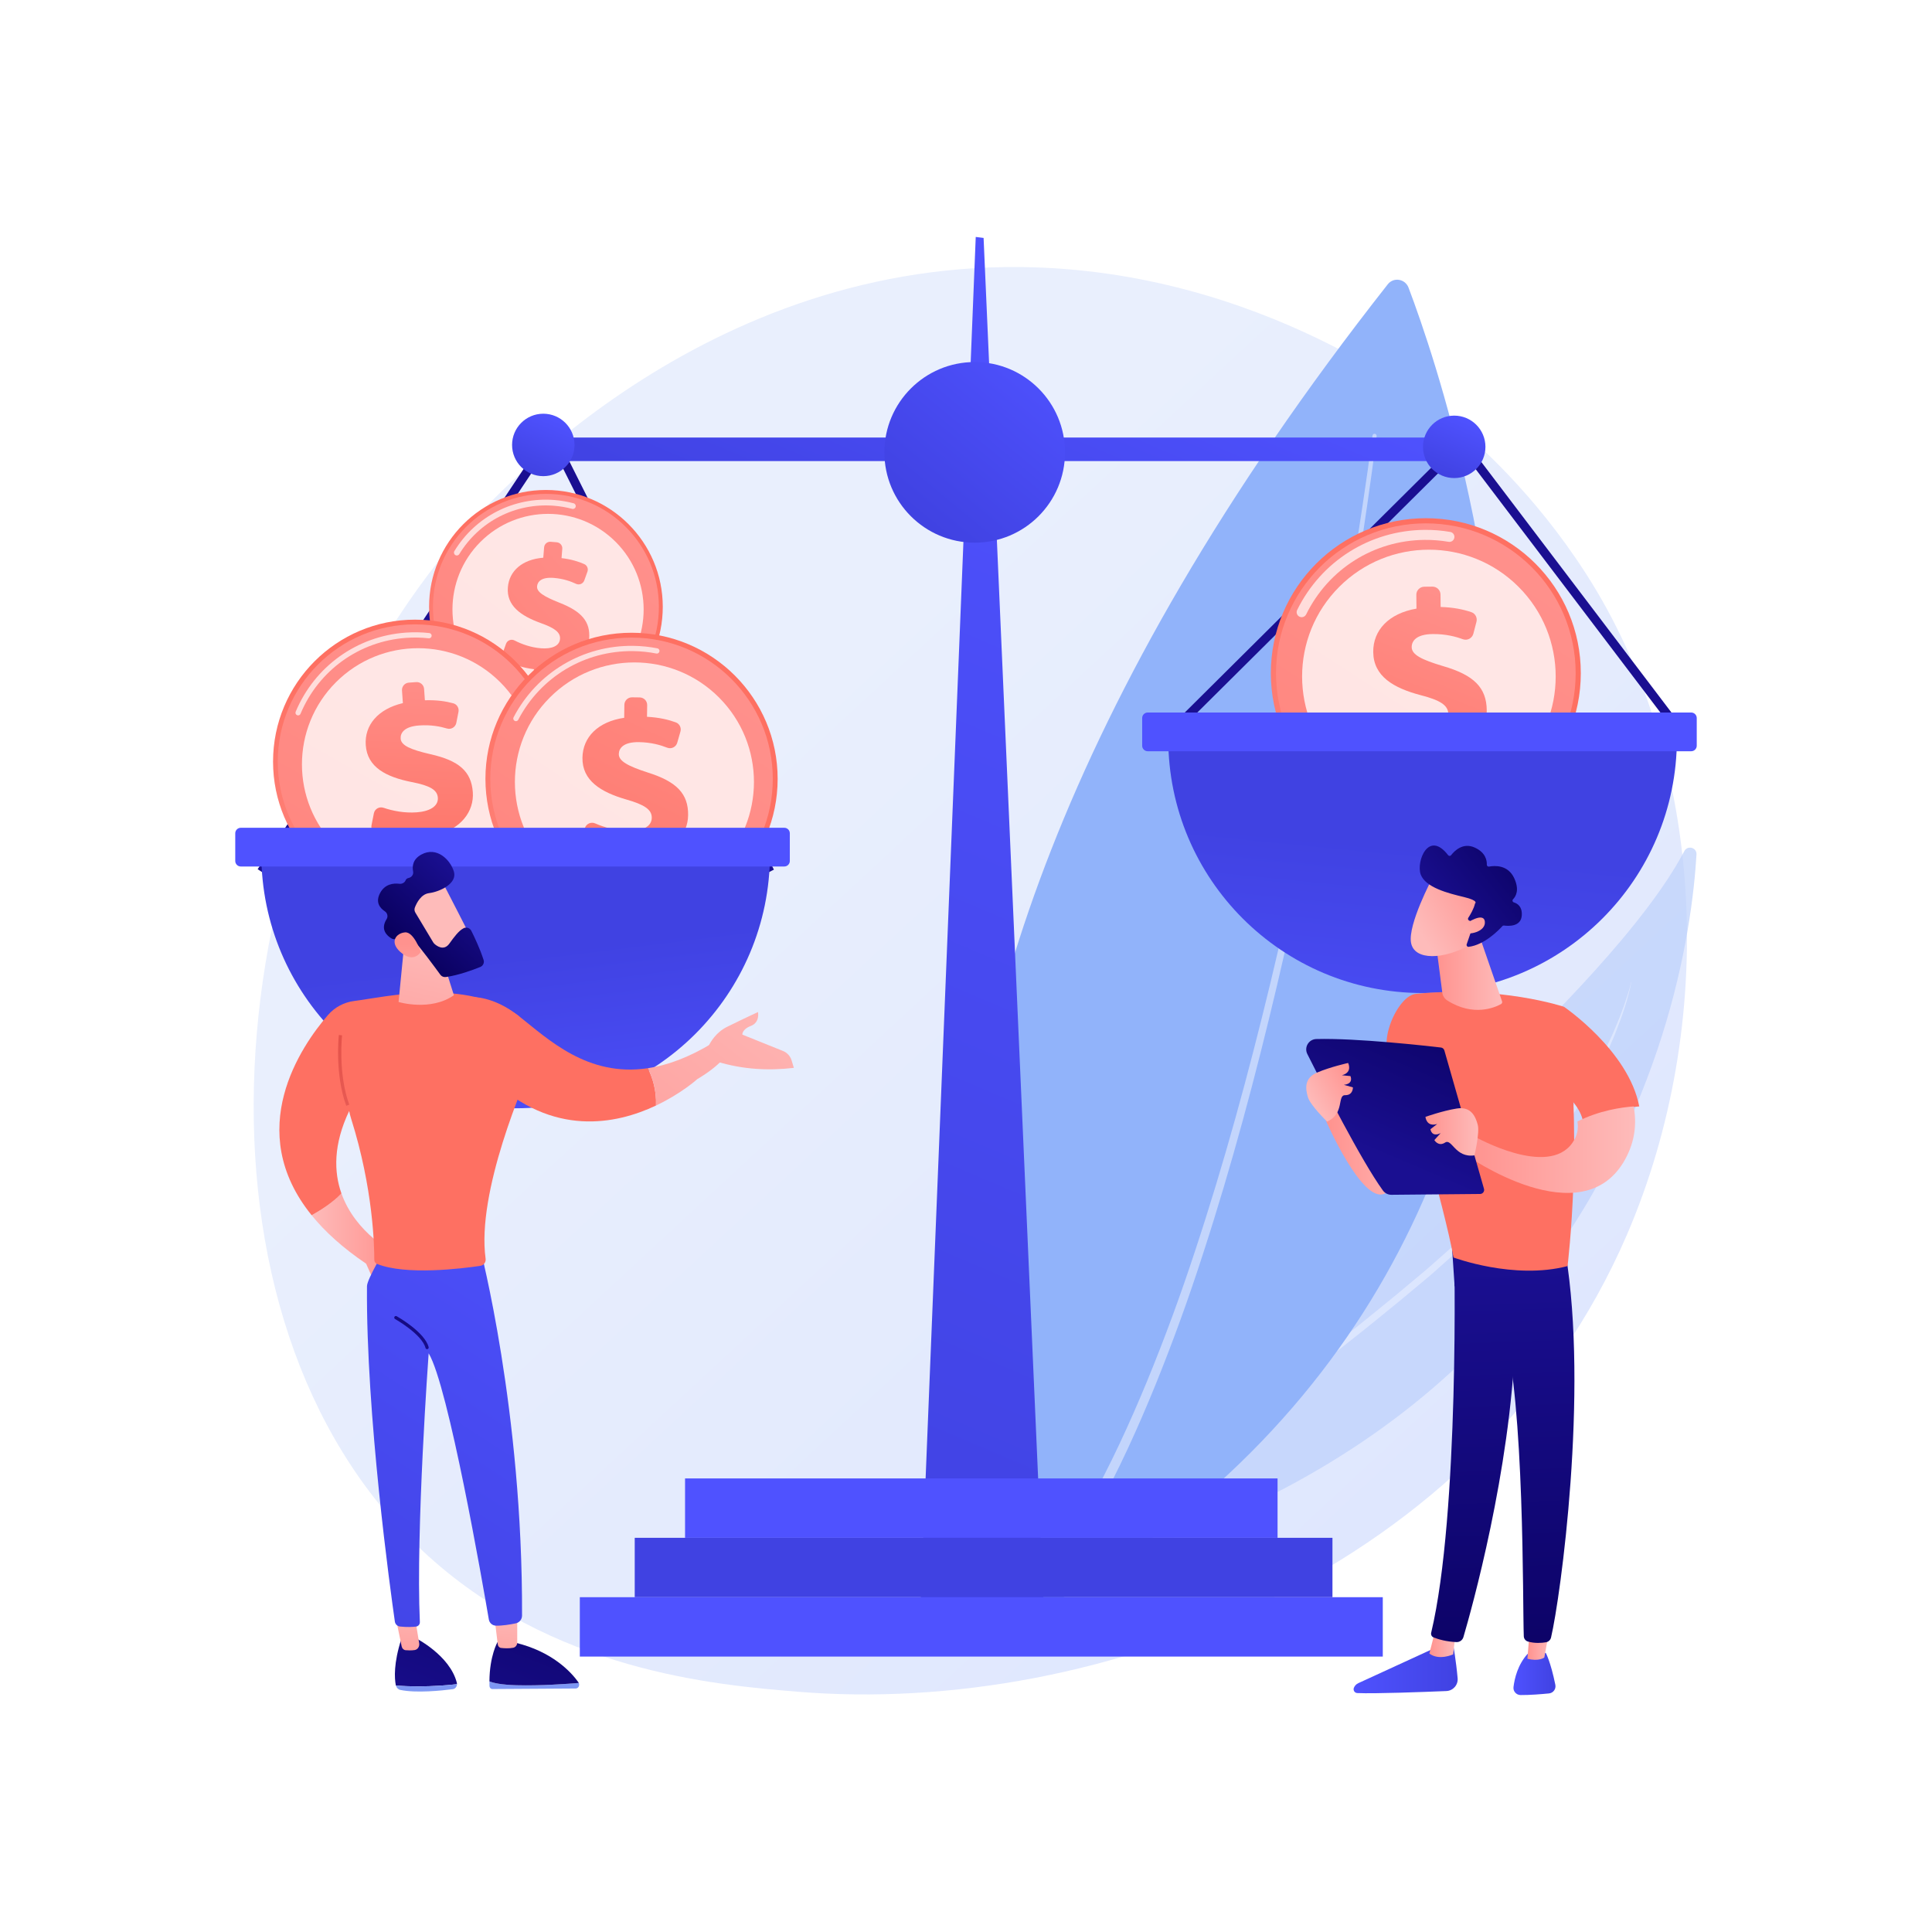 <?xml version="1.0" encoding="utf-8"?>
<!-- Generator: Adobe Illustrator 27.5.0, SVG Export Plug-In . SVG Version: 6.00 Build 0)  -->
<svg version="1.1" xmlns="http://www.w3.org/2000/svg" xmlns:xlink="http://www.w3.org/1999/xlink" x="0px" y="0px"
	 viewBox="0 0 3710 3710" style="enable-background:new 0 0 3710 3710;" xml:space="preserve">
<g id="Background">
	<g>
		<g>
			<rect style="fill:#FFFFFF;" width="3710" height="3710"/>
		</g>
	</g>
</g>
<g id="Illustration">
	<g>
		<linearGradient id="SVGID_1_" gradientUnits="userSpaceOnUse" x1="3400.924" y1="3616.218" x2="1379.704" y2="1434.583">
			<stop  offset="0" style="stop-color:#DAE3FE"/>
			<stop  offset="1" style="stop-color:#E9EFFD"/>
		</linearGradient>
		<path style="fill:url(#SVGID_1_);" d="M3124.092,2371.227c-278.827,646.94-1014.84,924.816-1591.517,877.438
			c-157.457-12.936-474.262-38.964-721.627-271.171c-475.047-445.939-401.885-1378.075,52.871-1926.865
			c58.563-70.673,463.929-544.173,1095.615-537.835c462.486,4.641,787.101,263.975,826.573,296.283
			c49.864,40.814,159.843,137.8,258.96,291.663C3277.859,1462.264,3298.331,1966.954,3124.092,2371.227z"/>
		<g style="opacity:0.71;">
			<path style="fill:#BDD0FB;" d="M2031.214,3015.821c0,0,20.687-229.993,268.66-447.159
				c230.075-201.493,793.459-665.487,934.442-934.177c6.244-11.903,24.216-7.02,23.428,6.399
				c-8.439,143.94-57.908,502.781-331.145,844.078C2574.247,2925.085,2031.214,3015.821,2031.214,3015.821z"/>
			<path style="opacity:0.45;fill:#FFFFFF;" d="M3132.665,1886.202c-6.282,31.276-16.438,61.669-28.211,91.305
				c-1.452,3.716-2.833,7.464-4.344,11.156l-4.755,10.982l-9.528,21.973l-10.436,21.554c-3.545,7.152-6.795,14.469-10.774,21.393
				c-29.932,56.417-64.49,110.479-103.566,161.078c-9.255,13.058-19.83,25.059-29.937,37.44l-15.289,18.472
				c-2.59,3.042-5.006,6.239-7.738,9.156l-8.081,8.851l-32.336,35.413c-5.262,6.029-11.131,11.463-16.78,17.115l-17.067,16.836
				l-17.069,16.837l-8.561,8.392l-8.935,7.986l-35.746,31.949c-5.995,5.273-11.835,10.763-17.959,15.859l-18.347,15.317
				l-36.695,30.635l-37.036,30.218c-12.377,10.034-24.657,20.189-37.178,30.041c-24.906,19.877-49.927,39.607-75.165,59.052
				c-25.114,19.609-50.534,38.804-75.853,58.132l-76.526,57.178c-51.042,38.052-102.137,75.995-151.864,115.55
				c-12.575,9.728-24.629,20.042-36.87,30.159c-6.185,4.99-12.007,10.37-17.955,15.617c-5.891,5.308-11.937,10.463-17.706,15.897
				c-11.297,11.105-23.035,21.821-33.527,33.693l-8.098,8.703c-1.329,1.468-2.749,2.863-4.004,4.392l-3.737,4.612l-14.97,18.465
				l-0.057,0.069c-0.599,0.74-1.685,0.853-2.424,0.254c-0.713-0.578-0.841-1.611-0.313-2.346
				c18.705-25.967,40.138-49.837,62.935-72.235c5.689-5.609,11.644-10.925,17.455-16.404c5.866-5.417,11.617-10.976,17.71-16.124
				c12.063-10.441,23.967-21.101,36.353-31.139l18.422-15.266c6.18-5.039,12.47-9.926,18.701-14.896l18.735-14.853l18.872-14.656
				c25.132-19.59,50.474-38.864,75.727-58.249c50.534-38.731,101.059-77.405,151.137-116.635
				c50.129-39.168,99.616-79.122,148.781-119.468l36.598-30.591l18.299-15.295c6.107-5.091,11.919-10.458,17.893-15.675
				l35.622-31.509l8.907-7.878l8.529-8.279l17.01-16.609c45.941-43.719,88.092-91.265,127.659-140.764
				c39.778-49.387,75.151-102.318,106.022-157.743c4.096-6.804,7.443-14.003,11.227-20.976l11.059-21.085l10.166-21.527
				l5.081-10.772c1.621-3.622,3.111-7.301,4.673-10.949c3.037-7.333,6.304-14.583,9.156-21.992l8.379-22.308
				c5.104-15.029,10.357-30.08,13.911-45.583c0.021-0.116,0.131-0.194,0.248-0.174
				C3132.607,1885.97,3132.682,1886.089,3132.665,1886.202z"/>
		</g>
		<g>
			<path style="fill:#91B3FA;" d="M2704.829,552.435c98.996,261.465,614.117,1806.577-722.359,2549.48
				c0,0-596.172-930.071,682.464-2556.011C2676.119,531.68,2698.362,535.353,2704.829,552.435z"/>
			<path style="opacity:0.45;fill:#FFFFFF;" d="M2643.508,837.563c-11.281,88.645-24.348,176.939-38.168,265.147
				c-13.86,88.192-28.721,176.219-44.592,264.058c-31.737,175.678-67.338,350.659-108.225,524.411
				c-41.012,173.696-87.019,346.309-142.247,516.057c-27.346,84.951-57.734,168.936-91.261,251.66
				c-33.642,82.656-70.555,164.125-113.782,242.38c-2.554,4.623-8.315,6.254-12.867,3.642c-4.552-2.614-6.172-8.479-3.617-13.103
				l0.024-0.043l0.021-0.037c43.11-77.104,80.174-157.765,114.028-239.744c33.745-82.053,64.43-165.505,92.11-250.017
				c55.896-168.855,102.691-340.867,144.515-514.056c41.703-173.25,78.154-347.842,110.752-523.18
				c16.302-87.67,31.597-175.543,45.893-263.586c14.254-88.038,27.768-176.258,39.474-264.643l0.004-0.037
				c0.295-2.229,2.311-3.787,4.502-3.479C2642.257,833.299,2643.791,835.343,2643.508,837.563z"/>
		</g>
		<g>
			
				<linearGradient id="SVGID_00000106117281362393829210000016001595648405420975_" gradientUnits="userSpaceOnUse" x1="2417.569" y1="681.056" x2="1428.262" y2="3014.809">
				<stop  offset="0" style="stop-color:#4F52FF"/>
				<stop  offset="1" style="stop-color:#4042E2"/>
			</linearGradient>
			<polygon style="fill:url(#SVGID_00000106117281362393829210000016001595648405420975_);" points="2007.52,3157.379 
				1764.581,3157.379 1873.701,455 1888.781,456.897 			"/>
			
				<linearGradient id="SVGID_00000183225777985641708460000003834236876448190613_" gradientUnits="userSpaceOnUse" x1="1892.557" y1="3173.797" x2="1919.682" y2="4096.009">
				<stop  offset="0" style="stop-color:#4F52FF"/>
				<stop  offset="1" style="stop-color:#4042E2"/>
			</linearGradient>
			
				<rect x="1315.504" y="2839.016" style="fill:url(#SVGID_00000183225777985641708460000003834236876448190613_);" width="1137.767" height="114.032"/>
			
				<linearGradient id="SVGID_00000114772195175396907030000007484719565683622316_" gradientUnits="userSpaceOnUse" x1="2042.627" y1="2048.528" x2="1961.255" y2="2557.101">
				<stop  offset="0" style="stop-color:#4F52FF"/>
				<stop  offset="1" style="stop-color:#4042E2"/>
			</linearGradient>
			
				<rect x="1218.86" y="2953.048" style="fill:url(#SVGID_00000114772195175396907030000007484719565683622316_);" width="1339.841" height="114.032"/>
			
				<linearGradient id="SVGID_00000068645532677410318020000002625823050170265522_" gradientUnits="userSpaceOnUse" x1="1942.319" y1="3551.684" x2="2084.72" y2="4602.736">
				<stop  offset="0" style="stop-color:#4F52FF"/>
				<stop  offset="1" style="stop-color:#4042E2"/>
			</linearGradient>
			
				<rect x="1113.43" y="3067.08" style="fill:url(#SVGID_00000068645532677410318020000002625823050170265522_);" width="1541.916" height="114.032"/>
			
				<linearGradient id="SVGID_00000073681920358940437580000003271245292509738679_" gradientUnits="userSpaceOnUse" x1="2075.522" y1="519.826" x2="1784.74" y2="1205.774">
				<stop  offset="0" style="stop-color:#4F52FF"/>
				<stop  offset="1" style="stop-color:#4042E2"/>
			</linearGradient>
			
				<rect x="1028.996" y="840.195" style="fill:url(#SVGID_00000073681920358940437580000003271245292509738679_);" width="1802.27" height="45.209"/>
			
				<linearGradient id="SVGID_00000020378642998060032730000004911610274687814565_" gradientUnits="userSpaceOnUse" x1="2585.053" y1="-1688.812" x2="2137.512" y2="-746.261">
				<stop  offset="0" style="stop-color:#09005D"/>
				<stop  offset="1" style="stop-color:#1A0F91"/>
			</linearGradient>
			<polygon style="fill:url(#SVGID_00000020378642998060032730000004911610274687814565_);" points="508.896,1678.451 
				494.777,1669.068 1059.74,818.865 1486.129,1669.962 1470.971,1677.557 1057.68,852.598 			"/>
			
				<linearGradient id="SVGID_00000043449083874390255110000011343110173663543458_" gradientUnits="userSpaceOnUse" x1="1066.688" y1="799.194" x2="1019.879" y2="909.614">
				<stop  offset="0" style="stop-color:#4F52FF"/>
				<stop  offset="1" style="stop-color:#4042E2"/>
			</linearGradient>
			<circle style="fill:url(#SVGID_00000043449083874390255110000011343110173663543458_);" cx="1043.284" cy="854.404" r="59.951"/>
			
				<linearGradient id="SVGID_00000153665696010767588470000012704117465691601793_" gradientUnits="userSpaceOnUse" x1="3907.195" y1="-1061.037" x2="3459.65" y2="-118.48">
				<stop  offset="0" style="stop-color:#09005D"/>
				<stop  offset="1" style="stop-color:#1A0F91"/>
			</linearGradient>
			<polygon style="fill:url(#SVGID_00000153665696010767588470000012704117465691601793_);" points="2256.159,1410.984 
				2244.212,1398.958 2807.953,838.9 3233.646,1399.846 3220.144,1410.097 2806.158,864.58 			"/>
			
				<linearGradient id="SVGID_00000128477411903538308340000001969791618135138475_" gradientUnits="userSpaceOnUse" x1="2023.825" y1="684.486" x2="1766.148" y2="996.41">
				<stop  offset="0" style="stop-color:#4F52FF"/>
				<stop  offset="1" style="stop-color:#4042E2"/>
			</linearGradient>
			
				<circle style="fill:url(#SVGID_00000128477411903538308340000001969791618135138475_);" cx="1871.699" cy="868.639" r="173.427"/>
			
				<linearGradient id="SVGID_00000103253689501833414350000007298837624093217459_" gradientUnits="userSpaceOnUse" x1="2815.919" y1="802.862" x2="2769.11" y2="913.283">
				<stop  offset="0" style="stop-color:#4F52FF"/>
				<stop  offset="1" style="stop-color:#4042E2"/>
			</linearGradient>
			<circle style="fill:url(#SVGID_00000103253689501833414350000007298837624093217459_);" cx="2792.515" cy="858.072" r="59.951"/>
			<g>
				
					<linearGradient id="SVGID_00000001655682118220697510000012849076536915615130_" gradientUnits="userSpaceOnUse" x1="2363.492" y1="1490.851" x2="2762.706" y2="1027.477" gradientTransform="matrix(1 -0.01 0.01 1 -42.672 302.394)">
					<stop  offset="0" style="stop-color:#FF928E"/>
					<stop  offset="1" style="stop-color:#FE7062"/>
				</linearGradient>
				
					<circle style="fill:url(#SVGID_00000001655682118220697510000012849076536915615130_);" cx="2738.002" cy="1292.703" r="297.614"/>
				
					<linearGradient id="SVGID_00000160174305721098203610000010789812192220280750_" gradientUnits="userSpaceOnUse" x1="2988.288" y1="689.51" x2="1807.8" y2="2472.89" gradientTransform="matrix(1 -0.01 0.01 1 -42.672 302.394)">
					<stop  offset="0" style="stop-color:#FF928E"/>
					<stop  offset="1" style="stop-color:#FE7062"/>
				</linearGradient>
				
					<circle style="fill:url(#SVGID_00000160174305721098203610000010789812192220280750_);" cx="2738.002" cy="1292.703" r="287.718"/>
				<path style="opacity:0.7;fill:#FFFFFF;" d="M2499.65,1185.197c-1.456,0.015-2.94-0.3-4.337-0.99
					c-4.77-2.348-6.729-8.118-4.382-12.877c46.187-93.84,139.798-152.777,244.303-153.827c16.678-0.167,33.394,1.167,49.683,3.964
					c5.234,0.897,8.751,5.87,7.854,11.105c-0.896,5.242-5.846,8.797-11.112,7.854c-15.15-2.591-30.706-3.835-46.232-3.679
					c-97.2,0.977-184.27,55.799-227.234,143.076C2506.536,1183.192,2503.169,1185.161,2499.65,1185.197z"/>
				
					<ellipse transform="matrix(0.707 -0.707 0.707 0.707 -114.67 2320.978)" style="opacity:0.78;fill:#FFFFFF;" cx="2744.333" cy="1298.908" rx="243.519" ry="243.518"/>
				<g>
					
						<linearGradient id="SVGID_00000106862562548123848220000015896176377187244694_" gradientUnits="userSpaceOnUse" x1="1812.522" y1="240.742" x2="1746.41" y2="825.574" gradientTransform="matrix(0.968 0.252 -0.252 0.968 1130.656 415.505)">
						<stop  offset="0" style="stop-color:#FF928E"/>
						<stop  offset="1" style="stop-color:#FE7062"/>
					</linearGradient>
					<path style="fill:url(#SVGID_00000106862562548123848220000015896176377187244694_);" d="M2722.256,1480.173l-0.266-26.491
						c-27.628-0.828-55.011-7.072-74.497-15.371c-6.958-2.962-10.568-10.702-8.651-18.017l6.482-24.745
						c2.378-9.078,12.176-13.858,20.866-10.318c19.327,7.875,43.154,14.018,68.778,13.761c26.601-0.267,46.347-9.483,46.161-27.97
						c-0.167-16.68-15.596-26.443-52.666-35.99c-52.894-13.897-90.998-36.51-91.464-82.949
						c-0.422-41.93,29.916-74.249,83.031-83.349l-0.266-26.494c-0.085-8.525,6.755-15.506,15.281-15.592l15.566-0.156
						c8.524-0.085,15.505,6.757,15.59,15.281l0.239,23.787c25.565,0.766,44.211,4.949,59.026,9.988
						c7.591,2.581,11.805,10.688,9.785,18.447l-5.959,22.884c-2.299,8.825-11.656,13.74-20.217,10.6
						c-13.644-5.003-32.915-10.162-57.893-9.911c-31.561,0.317-40.445,13.482-40.328,25.205
						c0.146,14.426,19.18,24.154,60.335,36.368c58.788,16.994,83.378,41.094,83.817,84.828c0.403,40.126-28.99,76.494-86.61,86.091
						l0.299,29.648c0.086,8.525-6.755,15.505-15.28,15.59l-15.567,0.157C2729.323,1495.54,2722.342,1488.699,2722.256,1480.173z"/>
				</g>
			</g>
			<g>
				
					<linearGradient id="SVGID_00000172434821161785049230000001713717771097570195_" gradientUnits="userSpaceOnUse" x1="2658.163" y1="2175.919" x2="2712.41" y2="1626.662">
					<stop  offset="0" style="stop-color:#4F52FF"/>
					<stop  offset="1" style="stop-color:#4042E2"/>
				</linearGradient>
				<path style="fill:url(#SVGID_00000172434821161785049230000001713717771097570195_);" d="M2731.759,1906.889
					c269.712,0,488.356-218.644,488.356-488.355h-976.712C2243.404,1688.244,2462.048,1906.889,2731.759,1906.889z"/>
				
					<linearGradient id="SVGID_00000151511366561510317700000014720390005203331482_" gradientUnits="userSpaceOnUse" x1="2808.498" y1="1115.92" x2="3018.952" y2="379.332">
					<stop  offset="0" style="stop-color:#4F52FF"/>
					<stop  offset="1" style="stop-color:#4042E2"/>
				</linearGradient>
				<path style="fill:url(#SVGID_00000151511366561510317700000014720390005203331482_);" d="M3247.644,1442.607H2203.922
					c-5.833,0-10.605-4.772-10.605-10.605v-53.158c0-5.833,4.772-10.605,10.605-10.605h1043.722c5.833,0,10.605,4.772,10.605,10.605
					v53.158C3258.249,1437.835,3253.477,1442.607,3247.644,1442.607z"/>
			</g>
			<g>
				
					<linearGradient id="SVGID_00000144318210230623655370000003974217039702146220_" gradientUnits="userSpaceOnUse" x1="470.711" y1="1130.81" x2="771.679" y2="781.472" gradientTransform="matrix(0.997 0.08 -0.08 0.997 335.09 331.045)">
					<stop  offset="0" style="stop-color:#FF928E"/>
					<stop  offset="1" style="stop-color:#FE7062"/>
				</linearGradient>
				
					<circle style="fill:url(#SVGID_00000144318210230623655370000003974217039702146220_);" cx="1048.329" cy="1165.281" r="224.386"/>
				
					<linearGradient id="SVGID_00000176041535202708643360000012035249351458954118_" gradientUnits="userSpaceOnUse" x1="941.746" y1="526.678" x2="51.774" y2="1871.171" gradientTransform="matrix(0.997 0.08 -0.08 0.997 335.09 331.045)">
					<stop  offset="0" style="stop-color:#FF928E"/>
					<stop  offset="1" style="stop-color:#FE7062"/>
				</linearGradient>
				
					<circle style="fill:url(#SVGID_00000176041535202708643360000012035249351458954118_);" cx="1048.329" cy="1165.281" r="216.925"/>
				<path style="opacity:0.7;fill:#FFFFFF;" d="M876.795,1066.648c-0.833-0.067-1.666-0.323-2.43-0.791
					c-2.607-1.591-3.43-4.992-1.84-7.594c40.712-66.764,114.391-104.352,192.278-98.096c12.413,0.997,24.77,3.116,36.731,6.302
					c2.948,0.784,4.703,3.811,3.919,6.759c-0.786,2.948-3.793,4.747-6.764,3.919c-11.32-3.01-23.018-5.017-34.772-5.961
					c-73.703-5.919-143.426,29.652-181.955,92.828C880.838,1065.857,878.81,1066.81,876.795,1066.648z"/>
				
					<ellipse transform="matrix(0.707 -0.707 0.707 0.707 -519.26 1087.138)" style="opacity:0.78;fill:#FFFFFF;" cx="1052.662" cy="1170.371" rx="183.6" ry="183.6"/>
				<g>
					
						<linearGradient id="SVGID_00000101824163270868548810000005223306407792648634_" gradientUnits="userSpaceOnUse" x1="-76.937" y1="531.808" x2="-528.256" y2="1289.498" gradientTransform="matrix(0.941 0.338 -0.338 0.941 1493.529 549.006)">
						<stop  offset="0" style="stop-color:#FF928E"/>
						<stop  offset="1" style="stop-color:#FE7062"/>
					</linearGradient>
					<path style="fill:url(#SVGID_00000101824163270868548810000005223306407792648634_);" d="M1023.776,1304.981l1.599-19.911
						c-20.69-2.498-40.826-9.046-54.895-16.6c-5.023-2.697-7.208-8.754-5.272-14.117l6.547-18.14
						c2.403-6.654,10.085-9.579,16.369-6.331c13.978,7.226,31.452,13.458,50.71,15.005c19.991,1.606,35.445-3.975,36.561-17.869
						c1.007-12.536-9.914-20.916-37.102-30.601c-38.773-14.027-65.849-33.595-63.046-68.496
						c2.531-31.514,27.505-53.721,68.006-56.946l1.599-19.913c0.514-6.408,6.125-11.185,12.533-10.67l11.698,0.939
						c6.408,0.515,11.185,6.126,10.67,12.534l-1.436,17.878c19.144,2.311,32.861,6.719,43.643,11.509
						c5.524,2.453,8.138,8.826,6.095,14.515l-6.029,16.779c-2.325,6.469-9.685,9.525-15.901,6.586
						c-9.905-4.683-24.024-9.865-42.798-11.373c-23.72-1.905-31.285,7.376-31.992,16.187c-0.871,10.843,12.761,19.44,42.834,31.405
						c42.989,16.753,59.816,36.52,57.177,69.388c-2.422,30.158-26.962,55.469-70.88,58.764l-1.789,22.282
						c-0.515,6.407-6.125,11.184-12.533,10.67l-11.7-0.939C1028.038,1317,1023.261,1311.388,1023.776,1304.981z"/>
				</g>
			</g>
			<g>
				
					<linearGradient id="SVGID_00000030464166545822705740000004390548850202058394_" gradientUnits="userSpaceOnUse" x1="642.414" y1="1736.838" x2="1008.138" y2="1312.337" gradientTransform="matrix(0.998 -0.071 0.071 0.998 -308.167 233.853)">
					<stop  offset="0" style="stop-color:#FF928E"/>
					<stop  offset="1" style="stop-color:#FE7062"/>
				</linearGradient>
				
					<circle style="fill:url(#SVGID_00000030464166545822705740000004390548850202058394_);" cx="796.995" cy="1462.558" r="272.661"/>
				
					<linearGradient id="SVGID_00000132048768963132052370000017187325917537438108_" gradientUnits="userSpaceOnUse" x1="1214.796" y1="1002.722" x2="133.34" y2="2636.493" gradientTransform="matrix(0.998 -0.071 0.071 0.998 -308.167 233.853)">
					<stop  offset="0" style="stop-color:#FF928E"/>
					<stop  offset="1" style="stop-color:#FE7062"/>
				</linearGradient>
				
					<circle style="fill:url(#SVGID_00000132048768963132052370000017187325917537438108_);" cx="796.995" cy="1462.558" r="263.595"/>
				<path style="opacity:0.7;fill:#FFFFFF;" d="M572.789,1373.765c-0.765,0.054-1.554-0.063-2.31-0.382
					c-2.58-1.081-3.795-4.049-2.713-6.624c36.467-87.067,117.568-145.299,211.657-151.972c15.015-1.065,30.148-0.78,44.978,0.856
					c2.781,0.303,4.787,2.803,4.481,5.586c-0.306,2.778-2.801,4.814-5.587,4.476c-14.227-1.564-28.747-1.838-43.155-0.816
					c-90.254,6.401-168.051,62.262-203.035,145.778C576.342,1372.491,574.637,1373.634,572.789,1373.765z"/>
				
					<ellipse transform="matrix(0.707 -0.707 0.707 0.707 -802.717 997.831)" style="opacity:0.78;fill:#FFFFFF;" cx="803.13" cy="1467.881" rx="223.101" ry="223.101"/>
				<g>
					
						<linearGradient id="SVGID_00000178168223765678346340000012465766440773949878_" gradientUnits="userSpaceOnUse" x1="812.846" y1="1240.278" x2="797.589" y2="1708.139">
						<stop  offset="0" style="stop-color:#FF928E"/>
						<stop  offset="1" style="stop-color:#FE7062"/>
					</linearGradient>
					<path style="fill:url(#SVGID_00000178168223765678346340000012465766440773949878_);" d="M793.025,1634.87l-1.717-24.211
						c-25.311,0.779-50.698-3.407-68.98-9.911c-6.528-2.322-10.259-9.199-8.914-15.997l4.551-22.988
						c1.669-8.433,10.363-13.35,18.508-10.596c18.111,6.126,40.243,10.419,63.661,8.758c24.31-1.724,41.856-11.252,40.658-28.146
						c-1.081-15.244-15.733-23.315-50.164-29.983c-49.142-9.766-85.245-28.326-88.255-70.766
						c-2.718-38.321,23.227-69.563,71.292-80.838l-1.717-24.214c-0.553-7.791,5.316-14.555,13.106-15.108l14.225-1.009
						c7.792-0.552,14.556,5.315,15.108,13.106l1.542,21.74c23.421-0.721,40.705,2.066,54.533,5.851
						c7.085,1.938,11.39,9.117,9.974,16.324l-4.177,21.259c-1.61,8.197-9.894,13.212-17.898,10.818
						c-12.755-3.817-30.664-7.462-53.492-5.843c-28.843,2.046-36.234,14.578-35.475,25.292
						c0.935,13.185,18.883,21.022,57.196,29.901c54.706,12.27,78.532,32.942,81.367,72.91c2.601,36.672-22.255,71.563-74.411,83.545
						l1.922,27.095c0.552,7.792-5.315,14.556-13.107,15.108l-14.227,1.009C800.342,1648.53,793.577,1642.662,793.025,1634.87z"/>
				</g>
			</g>
			<g>
				
					<linearGradient id="SVGID_00000033345668285054244440000008390538846559446954_" gradientUnits="userSpaceOnUse" x1="673.888" y1="1450.854" x2="1050.215" y2="1014.047" gradientTransform="matrix(1 0.014 -0.014 1 169.204 475.58)">
					<stop  offset="0" style="stop-color:#FF928E"/>
					<stop  offset="1" style="stop-color:#FE7062"/>
				</linearGradient>
				
					<circle style="fill:url(#SVGID_00000033345668285054244440000008390538846559446954_);" cx="1212.741" cy="1495.619" r="280.566"/>
				
					<linearGradient id="SVGID_00000084519049449368539260000013912631590669899706_" gradientUnits="userSpaceOnUse" x1="1262.864" y1="695.456" x2="150.056" y2="2376.591" gradientTransform="matrix(1 0.014 -0.014 1 169.204 475.58)">
					<stop  offset="0" style="stop-color:#FF928E"/>
					<stop  offset="1" style="stop-color:#FE7062"/>
				</linearGradient>
				
					<circle style="fill:url(#SVGID_00000084519049449368539260000013912631590669899706_);" cx="1212.741" cy="1495.619" r="271.236"/>
				<path style="opacity:0.7;fill:#FFFFFF;" d="M990.619,1384.865c-0.766-0.011-1.543-0.195-2.269-0.576
					c-2.479-1.296-3.437-4.356-2.142-6.831c44.961-86.036,133.144-138.628,230.139-137.258c15.477,0.218,30.958,1.832,46.015,4.799
					c2.745,0.538,4.532,3.2,3.991,5.946c-0.541,2.742-3.182,4.545-5.947,3.986c-14.462-2.845-29.335-4.395-44.203-4.605
					c-93.15-1.315-177.84,49.195-221.021,131.819C994.268,1383.898,992.471,1384.891,990.619,1384.865z"/>
				
					<ellipse transform="matrix(0.707 -0.707 0.707 0.707 -704.89 1301.469)" style="opacity:0.78;fill:#FFFFFF;" cx="1218.567" cy="1501.612" rx="229.568" ry="229.568"/>
				<g>
					
						<linearGradient id="SVGID_00000147906962278518042550000009632857874649910941_" gradientUnits="userSpaceOnUse" x1="215.837" y1="377.711" x2="48.012" y2="1405.008" gradientTransform="matrix(0.961 0.275 -0.275 0.961 1338.63 616.878)">
						<stop  offset="0" style="stop-color:#FF928E"/>
						<stop  offset="1" style="stop-color:#FE7062"/>
					</linearGradient>
					<path style="fill:url(#SVGID_00000147906962278518042550000009632857874649910941_);" d="M1193.631,1671.941l0.353-24.974
						c-26.02-1.41-51.683-7.918-69.859-16.182c-6.49-2.951-9.716-10.327-7.743-17.179l6.673-23.172
						c2.448-8.501,11.791-12.784,19.899-9.249c18.036,7.861,40.351,14.195,64.506,14.536c25.075,0.354,43.895-7.883,44.141-25.309
						c0.222-15.724-14.095-25.277-48.814-35.119c-49.533-14.302-84.929-36.482-84.31-80.258
						c0.558-39.527,29.886-69.293,80.15-76.659l0.353-24.976c0.114-8.036,6.72-14.459,14.757-14.345l14.673,0.207
						c8.037,0.113,14.459,6.72,14.345,14.756l-0.317,22.424c24.077,1.304,41.554,5.672,55.402,10.758
						c7.095,2.606,10.882,10.341,8.801,17.607l-6.138,21.431c-2.367,8.264-11.298,12.683-19.295,9.53
						c-12.744-5.026-30.788-10.327-54.334-10.66c-29.751-0.42-38.424,11.784-38.58,22.835c-0.192,13.6,17.526,23.201,56.032,35.649
						c55.017,17.355,77.642,40.629,77.06,81.855c-0.534,37.825-29.063,71.43-83.584,79.163l-0.395,27.948
						c-0.113,8.036-6.72,14.459-14.757,14.346l-14.675-0.207C1199.941,1686.584,1193.518,1679.977,1193.631,1671.941z"/>
				</g>
			</g>
			<g>
				
					<linearGradient id="SVGID_00000109723757583738430870000017773514846395662993_" gradientUnits="userSpaceOnUse" x1="1066.335" y1="2264.399" x2="1012.088" y2="1830.418">
					<stop  offset="0" style="stop-color:#4F52FF"/>
					<stop  offset="1" style="stop-color:#4042E2"/>
				</linearGradient>
				<path style="fill:url(#SVGID_00000109723757583738430870000017773514846395662993_);" d="M990.193,2128.211
					c269.712,0,488.356-218.644,488.356-488.356H501.838C501.838,1909.567,720.482,2128.211,990.193,2128.211z"/>
				
					<linearGradient id="SVGID_00000146484925194226005950000016212443144384203707_" gradientUnits="userSpaceOnUse" x1="1177.458" y1="1290.132" x2="1611.6" y2="533.884">
					<stop  offset="0" style="stop-color:#4F52FF"/>
					<stop  offset="1" style="stop-color:#4042E2"/>
				</linearGradient>
				<path style="fill:url(#SVGID_00000146484925194226005950000016212443144384203707_);" d="M1506.078,1663.93H462.356
					c-5.833,0-10.605-4.772-10.605-10.605v-53.158c0-5.833,4.772-10.605,10.605-10.605h1043.722c5.833,0,10.605,4.772,10.605,10.605
					v53.158C1516.683,1659.157,1511.911,1663.93,1506.078,1663.93z"/>
			</g>
		</g>
		<g>
			
				<linearGradient id="SVGID_00000035504319342171932170000005663015603384286864_" gradientUnits="userSpaceOnUse" x1="-4986.902" y1="2373.739" x2="-4827.92" y2="2373.739" gradientTransform="matrix(1 0 0 1 5585.358 0)">
				<stop  offset="0" style="stop-color:#FEBBBA"/>
				<stop  offset="1" style="stop-color:#FF928E"/>
			</linearGradient>
			<path style="fill:url(#SVGID_00000035504319342171932170000005663015603384286864_);" d="M655.678,2291.802
				c-16.31,17.409-40.324,32.452-57.222,41.832c25.237,31.194,59.385,62.433,104.59,93.009l12.938,29.033l41.454-49.683
				C757.438,2405.993,683.055,2368.977,655.678,2291.802z"/>
			
				<linearGradient id="SVGID_00000068666279641521299140000000242068235921778602_" gradientUnits="userSpaceOnUse" x1="962.046" y1="2844.221" x2="768.039" y2="3331.55">
				<stop  offset="0" style="stop-color:#09005D"/>
				<stop  offset="1" style="stop-color:#1A0F91"/>
			</linearGradient>
			<path style="fill:url(#SVGID_00000068666279641521299140000000242068235921778602_);" d="M877.521,3234.116
				c0.014-0.888-0.045-1.787-0.273-2.693c-13.427-53.231-80.067-86.386-80.067-86.386l-26.407,2.069
				c-15.184,46.918-13.233,75.693-10.794,88.509c0.067,0.359,0.176,0.701,0.271,1.049
				C782.034,3238.609,826.871,3239.881,877.521,3234.116z"/>
			<path style="fill:#7D97F4;" d="M760.25,3236.664c1.176,4.28,4.336,7.612,8.381,8.463c30.987,6.517,80.239,1.272,100.917-1.431
				c4.563-0.596,7.897-4.816,7.973-9.579C826.871,3239.881,782.034,3238.609,760.25,3236.664z"/>
			
				<linearGradient id="SVGID_00000158006293079703157710000007439792020362819233_" gradientUnits="userSpaceOnUse" x1="-4793.896" y1="3055.952" x2="-4816.667" y2="3254.685" gradientTransform="matrix(1 0 0 1 5585.358 0)">
				<stop  offset="0" style="stop-color:#FEBBBA"/>
				<stop  offset="1" style="stop-color:#FF928E"/>
			</linearGradient>
			<path style="fill:url(#SVGID_00000158006293079703157710000007439792020362819233_);" d="M760.154,3107.774l11.184,53.841
				c0.82,3.945,3.851,6.899,7.523,7.244c4.494,0.422,10.893,0.669,17.327-0.275c5.77-0.848,9.788-6.712,8.765-13.004l-7.774-47.806
				H760.154z"/>
			<path style="fill:#7D97F4;" d="M991.887,3236.123c-29.165-0.817-44.25-4.251-52.048-7.439c-0.019,2.9-0.002,5.851,0.092,8.909
				c0.101,3.266,2.52,5.875,5.495,5.855l160.134-1.033c5.111-0.034,8.097-5.96,5.882-10.646
				C1090.446,3233.503,1036.971,3237.384,991.887,3236.123z"/>
			
				<linearGradient id="SVGID_00000052071492201860855600000013917715772231345842_" gradientUnits="userSpaceOnUse" x1="1143.105" y1="2916.302" x2="949.097" y2="3403.63">
				<stop  offset="0" style="stop-color:#09005D"/>
				<stop  offset="1" style="stop-color:#1A0F91"/>
			</linearGradient>
			<path style="fill:url(#SVGID_00000052071492201860855600000013917715772231345842_);" d="M1111.442,3231.769
				c-0.193-0.408-0.359-0.823-0.634-1.208c-14.142-19.761-50.161-59.109-121.335-76.174l-34.144-1.078
				c0,0-15.203,26.426-15.49,75.375c7.798,3.188,22.883,6.622,52.048,7.439C1036.971,3237.384,1090.446,3233.503,1111.442,3231.769z
				"/>
			
				<linearGradient id="SVGID_00000153669226514531422960000012208239895448501170_" gradientUnits="userSpaceOnUse" x1="-4608.405" y1="3077.206" x2="-4631.176" y2="3275.939" gradientTransform="matrix(1 0 0 1 5585.358 0)">
				<stop  offset="0" style="stop-color:#FEBBBA"/>
				<stop  offset="1" style="stop-color:#FF928E"/>
			</linearGradient>
			<path style="fill:url(#SVGID_00000153669226514531422960000012208239895448501170_);" d="M948.998,3101.563
				c0.379,2.545,5.059,41.227,6.871,56.225c0.431,3.564,3.012,6.322,6.267,6.71c5.814,0.695,15.223,1.327,23.453-0.36
				c4.44-0.91,7.654-5.176,7.654-10.136v-60.719L948.998,3101.563z"/>
			
				<linearGradient id="SVGID_00000047770826584674335170000014555053467585779599_" gradientUnits="userSpaceOnUse" x1="-4337.84" y1="2168.43" x2="-5066.157" y2="3298.578" gradientTransform="matrix(1 0 0 1 5585.358 0)">
				<stop  offset="0" style="stop-color:#4F52FF"/>
				<stop  offset="1" style="stop-color:#4042E2"/>
			</linearGradient>
			<path style="fill:url(#SVGID_00000047770826584674335170000014555053467585779599_);" d="M921.605,2395.642
				c0,0,82.353,312.972,80.864,706.816c-0.027,7.181-5.069,13.377-12.095,14.858c-10.354,2.181-25.575,4.77-38.176,4.417
				c-6.726-0.189-12.349-5.177-13.481-11.811c-11.547-67.716-77.814-449.2-115.57-511.133c0,0-24.841,339.766-16.9,516.039
				c0.197,4.384-3.013,8.185-7.371,8.689c-6.611,0.765-17.188,1.345-30.649-0.085c-5.109-0.542-9.232-4.405-9.962-9.491
				c-8.225-57.311-55.566-398.446-53.553-644.186c0.114-13.858,36.648-74.113,36.648-74.113H921.605z"/>
			
				<linearGradient id="SVGID_00000169520232822329726320000003443875912524616605_" gradientUnits="userSpaceOnUse" x1="2609.784" y1="-9100.543" x2="2413.136" y2="-8829.305" gradientTransform="matrix(1 0 0 1 6353.127 0)">
				<stop  offset="0" style="stop-color:#FF928E"/>
				<stop  offset="1" style="stop-color:#FE7062"/>
			</linearGradient>
			<path style="fill:url(#SVGID_00000169520232822329726320000003443875912524616605_);" d="M1036.138,2016.869
				c-13.365-16.754-25.075-34.712-34.869-53.216c-13.679-25.844-1.1,16.73-4.838-12.455
				c-102.439-73.922-256.691-36.506-316.358-28.989c-19.565,2.464-37.458,12.109-50.351,27.03
				c-51.129,59.169-163.323,221.162-31.266,384.395c16.898-9.38,40.913-24.424,57.222-41.832
				c-14.61-41.184-15.806-93.815,14.812-158.354c1.047,5.116,2.34,10.18,3.912,15.164c42.201,133.696,44.453,244.952,44.359,270.593
				c-0.013,3.482,2.077,6.616,5.31,7.912c55.541,22.256,162.456,9.01,198.346,3.662c6.58-0.981,11.007-7.107,10.098-13.698
				c-17.614-127.61,72.784-337.536,96.66-390.115C1030.891,2023.183,1033.266,2019.778,1036.138,2016.869z"/>
			
				<linearGradient id="SVGID_00000059303948510202068350000001742853758023469972_" gradientUnits="userSpaceOnUse" x1="-4743.589" y1="1785.497" x2="-4830.535" y2="2161.228" gradientTransform="matrix(1 0 0 1 5585.358 0)">
				<stop  offset="0" style="stop-color:#FEBBBA"/>
				<stop  offset="1" style="stop-color:#FF928E"/>
			</linearGradient>
			<path style="fill:url(#SVGID_00000059303948510202068350000001742853758023469972_);" d="M776.07,1814.755l-10.705,109.364
				c0,0,61.524,18.531,106.271-13.042l-31.456-99.395L776.07,1814.755z"/>
			<g>
				
					<linearGradient id="SVGID_00000030476914975343212340000011593512576190644120_" gradientUnits="userSpaceOnUse" x1="965.716" y1="1676.674" x2="1298.043" y2="1434.55">
					<stop  offset="0" style="stop-color:#FEBBBA"/>
					<stop  offset="1" style="stop-color:#FF928E"/>
				</linearGradient>
				<path style="fill:url(#SVGID_00000030476914975343212340000011593512576190644120_);" d="M847.459,1690.105
					c1.481,1.394,62.492,121.207,62.492,121.207l-69.152,33.383l-74.698-104.967C766.101,1739.728,822.669,1666.77,847.459,1690.105
					z"/>
				
					<linearGradient id="SVGID_00000041297067330062461890000010955934832487932591_" gradientUnits="userSpaceOnUse" x1="-4592.199" y1="-4129.332" x2="-4407.94" y2="-4129.332" gradientTransform="matrix(0.685 -0.728 0.728 0.685 6936.357 1318.785)">
					<stop  offset="0" style="stop-color:#09005D"/>
					<stop  offset="1" style="stop-color:#1A0F91"/>
				</linearGradient>
				<path style="fill:url(#SVGID_00000041297067330062461890000010955934832487932591_);" d="M796.698,1742.635
					c-1.234,3.192-0.931,6.754,0.83,9.688l34.489,57.492c0.524,0.873,1.147,1.661,1.892,2.354
					c4.105,3.821,18.153,14.936,29.012-0.196c9.256-12.898,17.94-24.624,27.246-29.46c5.434-2.825,12.121-0.57,14.88,4.898
					c5.682,11.263,16.689,34.221,23.604,55.991c1.733,5.456-1.083,11.315-6.39,13.464c-14.002,5.673-41.677,15.932-66.234,19.321
					c-4.034,0.557-8.028-1.145-10.429-4.434c-10.566-14.474-40.344-54.923-50.508-65.049c-9.442-9.406-26.869-5.859-34.721-3.603
					c-2.98,0.856-6.155,0.444-8.811-1.156c-7.968-4.799-21.871-16.748-9.152-36.982c3.163-5.03,1.55-11.731-3.414-14.996
					c-8.895-5.851-18.547-16.835-9.351-34.62c9.31-18.006,25.934-19.622,37.257-18.239c5.01,0.613,10.096-2.015,12.018-6.681
					c0.854-2.076,2.545-3.845,5.691-4.483c5.934-1.204,9.83-6.631,8.665-12.573c-1.997-10.189-0.493-23.425,15.775-32.37
					c29.837-16.405,55.973,10.325,62.618,32.889c6.646,22.565-26.714,38.511-47.699,41.172
					C808.55,1717.018,800.099,1733.842,796.698,1742.635z"/>
				
					<linearGradient id="SVGID_00000071559051602499161350000017862499952184924058_" gradientUnits="userSpaceOnUse" x1="-4700.314" y1="-4016.734" x2="-4576.59" y2="-4143.672" gradientTransform="matrix(0.685 -0.728 0.728 0.685 6936.357 1318.785)">
					<stop  offset="0" style="stop-color:#FEBBBA"/>
					<stop  offset="1" style="stop-color:#FF928E"/>
				</linearGradient>
				<path style="fill:url(#SVGID_00000071559051602499161350000017862499952184924058_);" d="M808.044,1827.819
					c0,0-13.267-38.821-30.25-37.396c-16.984,1.425-30.349,18.344-9.302,37.363C794.672,1851.443,808.044,1827.819,808.044,1827.819
					z"/>
			</g>
			
				<linearGradient id="SVGID_00000120544730341768273530000001988541804678076330_" gradientUnits="userSpaceOnUse" x1="-4816.811" y1="1856.286" x2="-4996.798" y2="2186.96" gradientTransform="matrix(1 0 0 1 5585.358 0)">
				<stop  offset="0" style="stop-color:#E1473D"/>
				<stop  offset="1" style="stop-color:#E9605A"/>
			</linearGradient>
			<path style="fill:url(#SVGID_00000120544730341768273530000001988541804678076330_);" d="M664.89,2123.449
				c-22.385-61.263-14.265-135.24-14.18-135.979l6.168,0.704c-0.082,0.727-8.03,73.284,13.846,133.143L664.89,2123.449z"/>
			
				<linearGradient id="SVGID_00000010306854808972765090000017450113500542054806_" gradientUnits="userSpaceOnUse" x1="-4746.297" y1="2471.888" x2="-4807.368" y2="2580.572" gradientTransform="matrix(1 0 0 1 5585.358 0)">
				<stop  offset="0" style="stop-color:#09005D"/>
				<stop  offset="1" style="stop-color:#1A0F91"/>
			</linearGradient>
			<path style="fill:url(#SVGID_00000010306854808972765090000017450113500542054806_);" d="M820.12,2590.811
				c-1.38,0-2.642-0.926-3.002-2.326c-6.83-26.34-57.969-55.286-58.484-55.575c-1.495-0.839-2.029-2.731-1.188-4.228
				c0.839-1.495,2.722-2.03,4.227-1.189c2.198,1.233,53.965,30.537,61.455,59.433c0.43,1.66-0.567,3.355-2.226,3.784
				C820.642,2590.779,820.378,2590.811,820.12,2590.811z"/>
			<g>
				
					<linearGradient id="SVGID_00000110431214685811779050000007530184735883342738_" gradientUnits="userSpaceOnUse" x1="2716.605" y1="-9023.107" x2="2519.958" y2="-8751.869" gradientTransform="matrix(1 0 0 1 6353.127 0)">
					<stop  offset="0" style="stop-color:#FF928E"/>
					<stop  offset="1" style="stop-color:#FE7062"/>
				</linearGradient>
				<path style="fill:url(#SVGID_00000110431214685811779050000007530184735883342738_);" d="M1244.074,2051.264
					c-115.859,17.384-191.373-55.719-247.643-100.066c-74.292-58.548-132.105-30.064-132.105-30.064l79.228,151.208
					c118.317,111.556,239.628,86.782,316.106,50.633C1260.837,2093.769,1253.033,2069.327,1244.074,2051.264z"/>
				
					<linearGradient id="SVGID_00000023966939340231429170000006530799630287502238_" gradientUnits="userSpaceOnUse" x1="-4828.498" y1="1776.316" x2="-5360.562" y2="2457.045" gradientTransform="matrix(1 0 0 1 6353.127 0)">
					<stop  offset="0" style="stop-color:#FEBBBA"/>
					<stop  offset="1" style="stop-color:#FF928E"/>
				</linearGradient>
				<path style="fill:url(#SVGID_00000023966939340231429170000006530799630287502238_);" d="M1406.913,1982.142l-38.421,20.676
					c-46.079,28.055-87.312,42.879-124.418,48.446c8.959,18.063,16.763,42.505,15.586,71.711
					c48.685-23.012,79.207-50.633,79.207-50.633C1425.905,2020.443,1406.913,1982.142,1406.913,1982.142z"/>
			</g>
			
				<linearGradient id="SVGID_00000040567660653192379500000001766403235110177925_" gradientUnits="userSpaceOnUse" x1="-4757.291" y1="1831.97" x2="-5289.356" y2="2512.701" gradientTransform="matrix(1 0 0 1 6353.127 0)">
				<stop  offset="0" style="stop-color:#FEBBBA"/>
				<stop  offset="1" style="stop-color:#FF928E"/>
			</linearGradient>
			<path style="fill:url(#SVGID_00000040567660653192379500000001766403235110177925_);" d="M1520.102,2036.285
				c-2.48-8.246-8.577-14.917-16.567-18.13l-77.975-31.357c0,0-1.177-10.001,16.475-16.796
				c17.653-6.795,13.526-26.566,13.526-26.566s-24.116,11.001-59.422,28.449c-20.191,9.978-31.52,27.597-37.527,40.858
				l20.072,26.398c48.058,14.437,96.688,17.198,145.731,11.471L1520.102,2036.285z"/>
		</g>
		<g>
			
				<linearGradient id="SVGID_00000102511254157955600140000002084365487373705631_" gradientUnits="userSpaceOnUse" x1="2734.922" y1="2190.187" x2="2545.945" y2="2190.187">
				<stop  offset="0" style="stop-color:#FEBBBA"/>
				<stop  offset="1" style="stop-color:#FF928E"/>
			</linearGradient>
			<path style="fill:url(#SVGID_00000102511254157955600140000002084365487373705631_);" d="M2545.945,2151.474
				c0,0,70.191,161.98,113.386,140.383c43.194-21.598,75.591-199.776,75.591-199.776S2599.938,2059.685,2545.945,2151.474z"/>
			
				<linearGradient id="SVGID_00000021120004480105263260000001611695288202626454_" gradientUnits="userSpaceOnUse" x1="2599.315" y1="3204.09" x2="2799.165" y2="3204.09">
				<stop  offset="0" style="stop-color:#4F52FF"/>
				<stop  offset="1" style="stop-color:#4042E2"/>
			</linearGradient>
			<path style="fill:url(#SVGID_00000021120004480105263260000001611695288202626454_);" d="M2790.334,3156.65
				c0,0,5.868,33.219,8.744,66.102c1.125,12.851-8.784,24.01-21.672,24.548c-43.791,1.823-137.462,5.37-171.074,3.87
				c-5.053-0.226-8.356-5.399-6.487-10.098c1.567-3.938,4.591-7.122,8.44-8.892l154.728-71.112L2790.334,3156.65z"/>
			
				<linearGradient id="SVGID_00000098916608786424502230000009642497453559996070_" gradientUnits="userSpaceOnUse" x1="-416.843" y1="3156.513" x2="-366.514" y2="3156.513" gradientTransform="matrix(-1 0 0 1 2378.298 0)">
				<stop  offset="0" style="stop-color:#FEBBBA"/>
				<stop  offset="1" style="stop-color:#FF928E"/>
			</linearGradient>
			<path style="fill:url(#SVGID_00000098916608786424502230000009642497453559996070_);" d="M2795.141,3137.132l-4.714,39.735
				c0,0-27.104,12.617-45.615-1.591l11.224-44.281L2795.141,3137.132z"/>
			
				<linearGradient id="SVGID_00000004528953795589932390000014067666289264183709_" gradientUnits="userSpaceOnUse" x1="-473.709" y1="3348.013" x2="-439.359" y2="2426.309" gradientTransform="matrix(-1 0 0 1 2378.298 0)">
				<stop  offset="0" style="stop-color:#09005D"/>
				<stop  offset="1" style="stop-color:#1A0F91"/>
			</linearGradient>
			<path style="fill:url(#SVGID_00000004528953795589932390000014067666289264183709_);" d="M2791.598,2390.11
				c2.036,10.376,10.93,517.809-43.31,745.207c-0.884,3.71,0.996,7.534,4.528,8.978c8.319,3.399,24.628,8.321,44.174,8.977
				c6.053,0.203,11.48-3.73,13.187-9.541c15.505-52.759,89.8-317.101,99.492-569.619c10.83-282.164,0-9.607,0-9.607l-6.351-174.417
				L2791.598,2390.11z"/>
			
				<linearGradient id="SVGID_00000100364517206407431840000015927865314765019280_" gradientUnits="userSpaceOnUse" x1="2906.245" y1="3214.49" x2="2986.988" y2="3214.49">
				<stop  offset="0" style="stop-color:#4F52FF"/>
				<stop  offset="1" style="stop-color:#4042E2"/>
			</linearGradient>
			<path style="fill:url(#SVGID_00000100364517206407431840000015927865314765019280_);" d="M2968.321,3173.98
				c0,0,9.341,16.77,18.384,61.333c1.632,8.048-3.99,15.751-12.163,16.554c-14.46,1.422-36.72,3.25-54.552,3.127
				c-8.219-0.056-14.634-7.214-13.644-15.374c1.975-16.265,8.129-42.953,27.136-63.753L2968.321,3173.98z"/>
			
				<linearGradient id="SVGID_00000098901863193375668570000000765474000476778171_" gradientUnits="userSpaceOnUse" x1="-598.227" y1="3153.932" x2="-554.773" y2="3153.932" gradientTransform="matrix(-1 0 0 1 2378.298 0)">
				<stop  offset="0" style="stop-color:#FEBBBA"/>
				<stop  offset="1" style="stop-color:#FF928E"/>
			</linearGradient>
			<path style="fill:url(#SVGID_00000098901863193375668570000000765474000476778171_);" d="M2976.525,3122.873l-11.015,60.089
				c0,0-10.892,8.102-32.438,2.229l5.258-64.652L2976.525,3122.873z"/>
			
				<linearGradient id="SVGID_00000013172441915793994080000002443651185234470582_" gradientUnits="userSpaceOnUse" x1="-558.661" y1="3344.847" x2="-524.312" y2="2423.146" gradientTransform="matrix(-1 0 0 1 2378.298 0)">
				<stop  offset="0" style="stop-color:#09005D"/>
				<stop  offset="1" style="stop-color:#1A0F91"/>
			</linearGradient>
			<path style="fill:url(#SVGID_00000013172441915793994080000002443651185234470582_);" d="M3006.284,2405.681
				c44.362,267.725-9.623,661.707-27.83,738.818c-1.114,4.721-4.924,8.338-9.71,9.131c-8.126,1.347-21.506,2.447-34.697-1.385
				c-4.545-1.32-7.738-5.419-7.924-10.149c-2.443-62.343,1.954-445.064-39.38-596.317c-2.096-7.665-6.777-14.35-13.253-18.954
				l-80.229-57.036l-6.15-92.193L3006.284,2405.681z"/>
			<g>
				
					<linearGradient id="SVGID_00000000214030519677310620000006832919732305823129_" gradientUnits="userSpaceOnUse" x1="3576.325" y1="1472.264" x2="3318.648" y2="1723.16">
					<stop  offset="0" style="stop-color:#FF928E"/>
					<stop  offset="1" style="stop-color:#FE7062"/>
				</linearGradient>
				<path style="fill:url(#SVGID_00000000214030519677310620000006832919732305823129_);" d="M2718.724,1908.504
					c161.98-16.198,284.518,24.795,284.518,24.795c39.628,231.226,6.929,497.93,6.929,497.93
					c-102.922,26.991-219.023-16.503-219.023-16.503c-17.105-96.646-96.919-368.643-96.919-368.643
					C2629.274,2038.021,2677.917,1912.585,2718.724,1908.504z"/>
			</g>
			
				<linearGradient id="SVGID_00000136380906228831919320000005921587547602771110_" gradientUnits="userSpaceOnUse" x1="3610.863" y1="1507.738" x2="3353.187" y2="1758.633">
				<stop  offset="0" style="stop-color:#FF928E"/>
				<stop  offset="1" style="stop-color:#FE7062"/>
			</linearGradient>
			<path style="fill:url(#SVGID_00000136380906228831919320000005921587547602771110_);" d="M2952.25,2062.027l50.991-128.728
				c0,0,124.177,84.373,144.598,191.348c-23.463,1.728-66.157,7.831-107.949,28.932
				C3030.708,2103.067,2952.25,2062.027,2952.25,2062.027z"/>
			
				<linearGradient id="SVGID_00000034771853617949816280000017313928897207907220_" gradientUnits="userSpaceOnUse" x1="-761.574" y1="2207.705" x2="-436.187" y2="2207.705" gradientTransform="matrix(-1 0 0 1 2378.298 0)">
				<stop  offset="0" style="stop-color:#FEBBBA"/>
				<stop  offset="1" style="stop-color:#FF928E"/>
			</linearGradient>
			<path style="fill:url(#SVGID_00000034771853617949816280000017313928897207907220_);" d="M2832.935,2183.157
				c0,0,139.42,78.793,186.461,11.513c9.767-13.97,12.102-27.854,9.696-41.091c41.792-21.101,84.486-27.204,107.949-28.932
				c6.157,32.25,2.902,66.55-16.048,101.215c-82.403,150.736-306.508-8.33-306.508-8.33L2832.935,2183.157z"/>
			<g>
				
					<linearGradient id="SVGID_00000166639279342645494250000010047950838919719071_" gradientUnits="userSpaceOnUse" x1="2790.023" y1="1888.727" x2="2648.264" y2="2221.315">
					<stop  offset="0" style="stop-color:#09005D"/>
					<stop  offset="1" style="stop-color:#1A0F91"/>
				</linearGradient>
				<path style="fill:url(#SVGID_00000166639279342645494250000010047950838919719071_);" d="M2849.687,2282.838l-76.09-265.722
					c-0.864-3.016-3.437-5.217-6.554-5.579c-13.787-1.608-53.733-6.124-99.855-10.025c-47.157-3.989-100.768-7.335-139.479-6.275
					c-14.55,0.398-23.767,15.753-17.267,28.777c29.861,59.834,103.51,204.61,145.137,262.067c3.812,5.262,9.93,8.318,16.427,8.258
					l170.278-1.585C2847.421,2292.705,2851.101,2287.777,2849.687,2282.838z"/>
				
					<linearGradient id="SVGID_00000045603747664242034510000003982994052923113894_" gradientUnits="userSpaceOnUse" x1="-460.345" y1="2173.588" x2="-358.973" y2="2173.588" gradientTransform="matrix(-1 0 0 1 2378.298 0)">
					<stop  offset="0" style="stop-color:#FEBBBA"/>
					<stop  offset="1" style="stop-color:#FF928E"/>
				</linearGradient>
				<path style="fill:url(#SVGID_00000045603747664242034510000003982994052923113894_);" d="M2831.303,2218.639
					c0,0,10.599-43.583,6.324-59.046c-4.275-15.463-12.56-35.344-40.172-30.927c-27.612,4.418-60.184,16.05-60.184,16.05
					s1.645,20.141,22.631,13.642l-13.014,10.07c0,0,1.861,16.127,19.587,7.511l-12.104,13.354c0,0,7.612,13.246,20.654,4.75
					C2788.067,2185.548,2794.319,2223.888,2831.303,2218.639z"/>
				
					<linearGradient id="SVGID_00000036246529439856558830000008129265196678681777_" gradientUnits="userSpaceOnUse" x1="2018.762" y1="2766.507" x2="2120.139" y2="2766.507" gradientTransform="matrix(0.847 -0.531 0.531 0.847 -661.622 848.105)">
					<stop  offset="0" style="stop-color:#FEBBBA"/>
					<stop  offset="1" style="stop-color:#FF928E"/>
				</linearGradient>
				<path style="fill:url(#SVGID_00000036246529439856558830000008129265196678681777_);" d="M2548.393,2153.793
					c0,0-32.132-31.296-36.725-46.667c-4.592-15.372-8.134-36.616,17.607-47.542c25.74-10.924,59.516-18.372,59.516-18.372
					s9.304,17.938-11.927,23.58l16.375,1.618c0,0,6.99,14.652-12.605,16.769l17.348,4.884c0,0,0.587,15.266-14.975,14.996
					S2582.516,2138.594,2548.393,2153.793z"/>
			</g>
			
				<linearGradient id="SVGID_00000077286669592229292990000003911210114093662137_" gradientUnits="userSpaceOnUse" x1="-506.322" y1="1869.899" x2="-377.674" y2="1869.899" gradientTransform="matrix(-1 0 0 1 2378.298 0)">
				<stop  offset="0" style="stop-color:#FEBBBA"/>
				<stop  offset="1" style="stop-color:#FF928E"/>
			</linearGradient>
			<path style="fill:url(#SVGID_00000077286669592229292990000003911210114093662137_);" d="M2842.073,1800.517l42.301,122.331
				c0.701,2.026-0.133,4.27-2.009,5.308c-11.531,6.375-53.074,24.803-103.136-6.938c-5.216-3.306-8.766-8.699-9.558-14.823
				l-13.698-105.877H2842.073z"/>
			<g>
				
					<linearGradient id="SVGID_00000065062707065995278300000016346883376820080773_" gradientUnits="userSpaceOnUse" x1="-5809.02" y1="-1711.794" x2="-5857.094" y2="-1870.353" gradientTransform="matrix(-0.746 -0.666 -0.666 0.746 -2748.037 -803.173)">
					<stop  offset="0" style="stop-color:#FEBBBA"/>
					<stop  offset="1" style="stop-color:#FF928E"/>
				</linearGradient>
				<path style="fill:url(#SVGID_00000065062707065995278300000016346883376820080773_);" d="M2750.032,1687.235
					c0,0-46.449,87.438-40.495,122.759c5.953,35.32,63.523,32.785,113.792,4.098l35.127-94.413L2750.032,1687.235z"/>
				
					<linearGradient id="SVGID_00000125577912453292419780000008638272240613849490_" gradientUnits="userSpaceOnUse" x1="-5852.393" y1="-1988.061" x2="-5812.179" y2="-1758.694" gradientTransform="matrix(-0.746 -0.666 -0.666 0.746 -2748.037 -803.173)">
					<stop  offset="0" style="stop-color:#09005D"/>
					<stop  offset="1" style="stop-color:#1A0F91"/>
				</linearGradient>
				<path style="fill:url(#SVGID_00000125577912453292419780000008638272240613849490_);" d="M2821.107,1767.726
					c-2.043-0.905-2.797-3.406-1.573-5.275c3.722-5.685,10.698-17.283,12.923-27.438c0,0,8.351-5.349-21.253-12.434
					c-29.604-7.086-73.75-18.085-83.03-43.282c-9.047-24.568,14.723-86.352,52.647-37.124c1.443,1.873,4.269,1.915,5.71,0.04
					c6.218-8.092,22.562-24.887,45.254-14.705c21.236,9.529,23.627,25.09,23.335,32.933c-0.085,2.307,1.977,4.1,4.246,3.668
					c10.736-2.047,36.501-3.807,48.527,22.624c9.906,21.77,3.468,34.095-2.395,40.121c-1.9,1.953-1.068,5.169,1.537,5.966
					c7.056,2.16,16.168,8.143,15.256,24.675c-1.26,22.855-26.814,20.841-34.088,19.799c-1.193-0.17-2.393,0.239-3.201,1.132
					c-6.238,6.904-34.344,36.215-64.763,39.748c-2.634,0.306-4.674-2.296-3.812-4.802l13.165-38.267
					c0.611-1.777-0.24-3.727-1.958-4.488L2821.107,1767.726z"/>
				
					<linearGradient id="SVGID_00000021800545849638185380000004873910000308547255_" gradientUnits="userSpaceOnUse" x1="-5858.165" y1="-1712.533" x2="-5901.417" y2="-1855.19" gradientTransform="matrix(-0.746 -0.666 -0.666 0.746 -2748.037 -803.173)">
					<stop  offset="0" style="stop-color:#FEBBBA"/>
					<stop  offset="1" style="stop-color:#FF928E"/>
				</linearGradient>
				<path style="fill:url(#SVGID_00000021800545849638185380000004873910000308547255_);" d="M2815.816,1773.158
					c0,0,33.073-22.692,35.488-3.583c2.417,19.11-29.781,27.679-45.73,20.555L2815.816,1773.158z"/>
			</g>
		</g>
	</g>
</g>
</svg>
